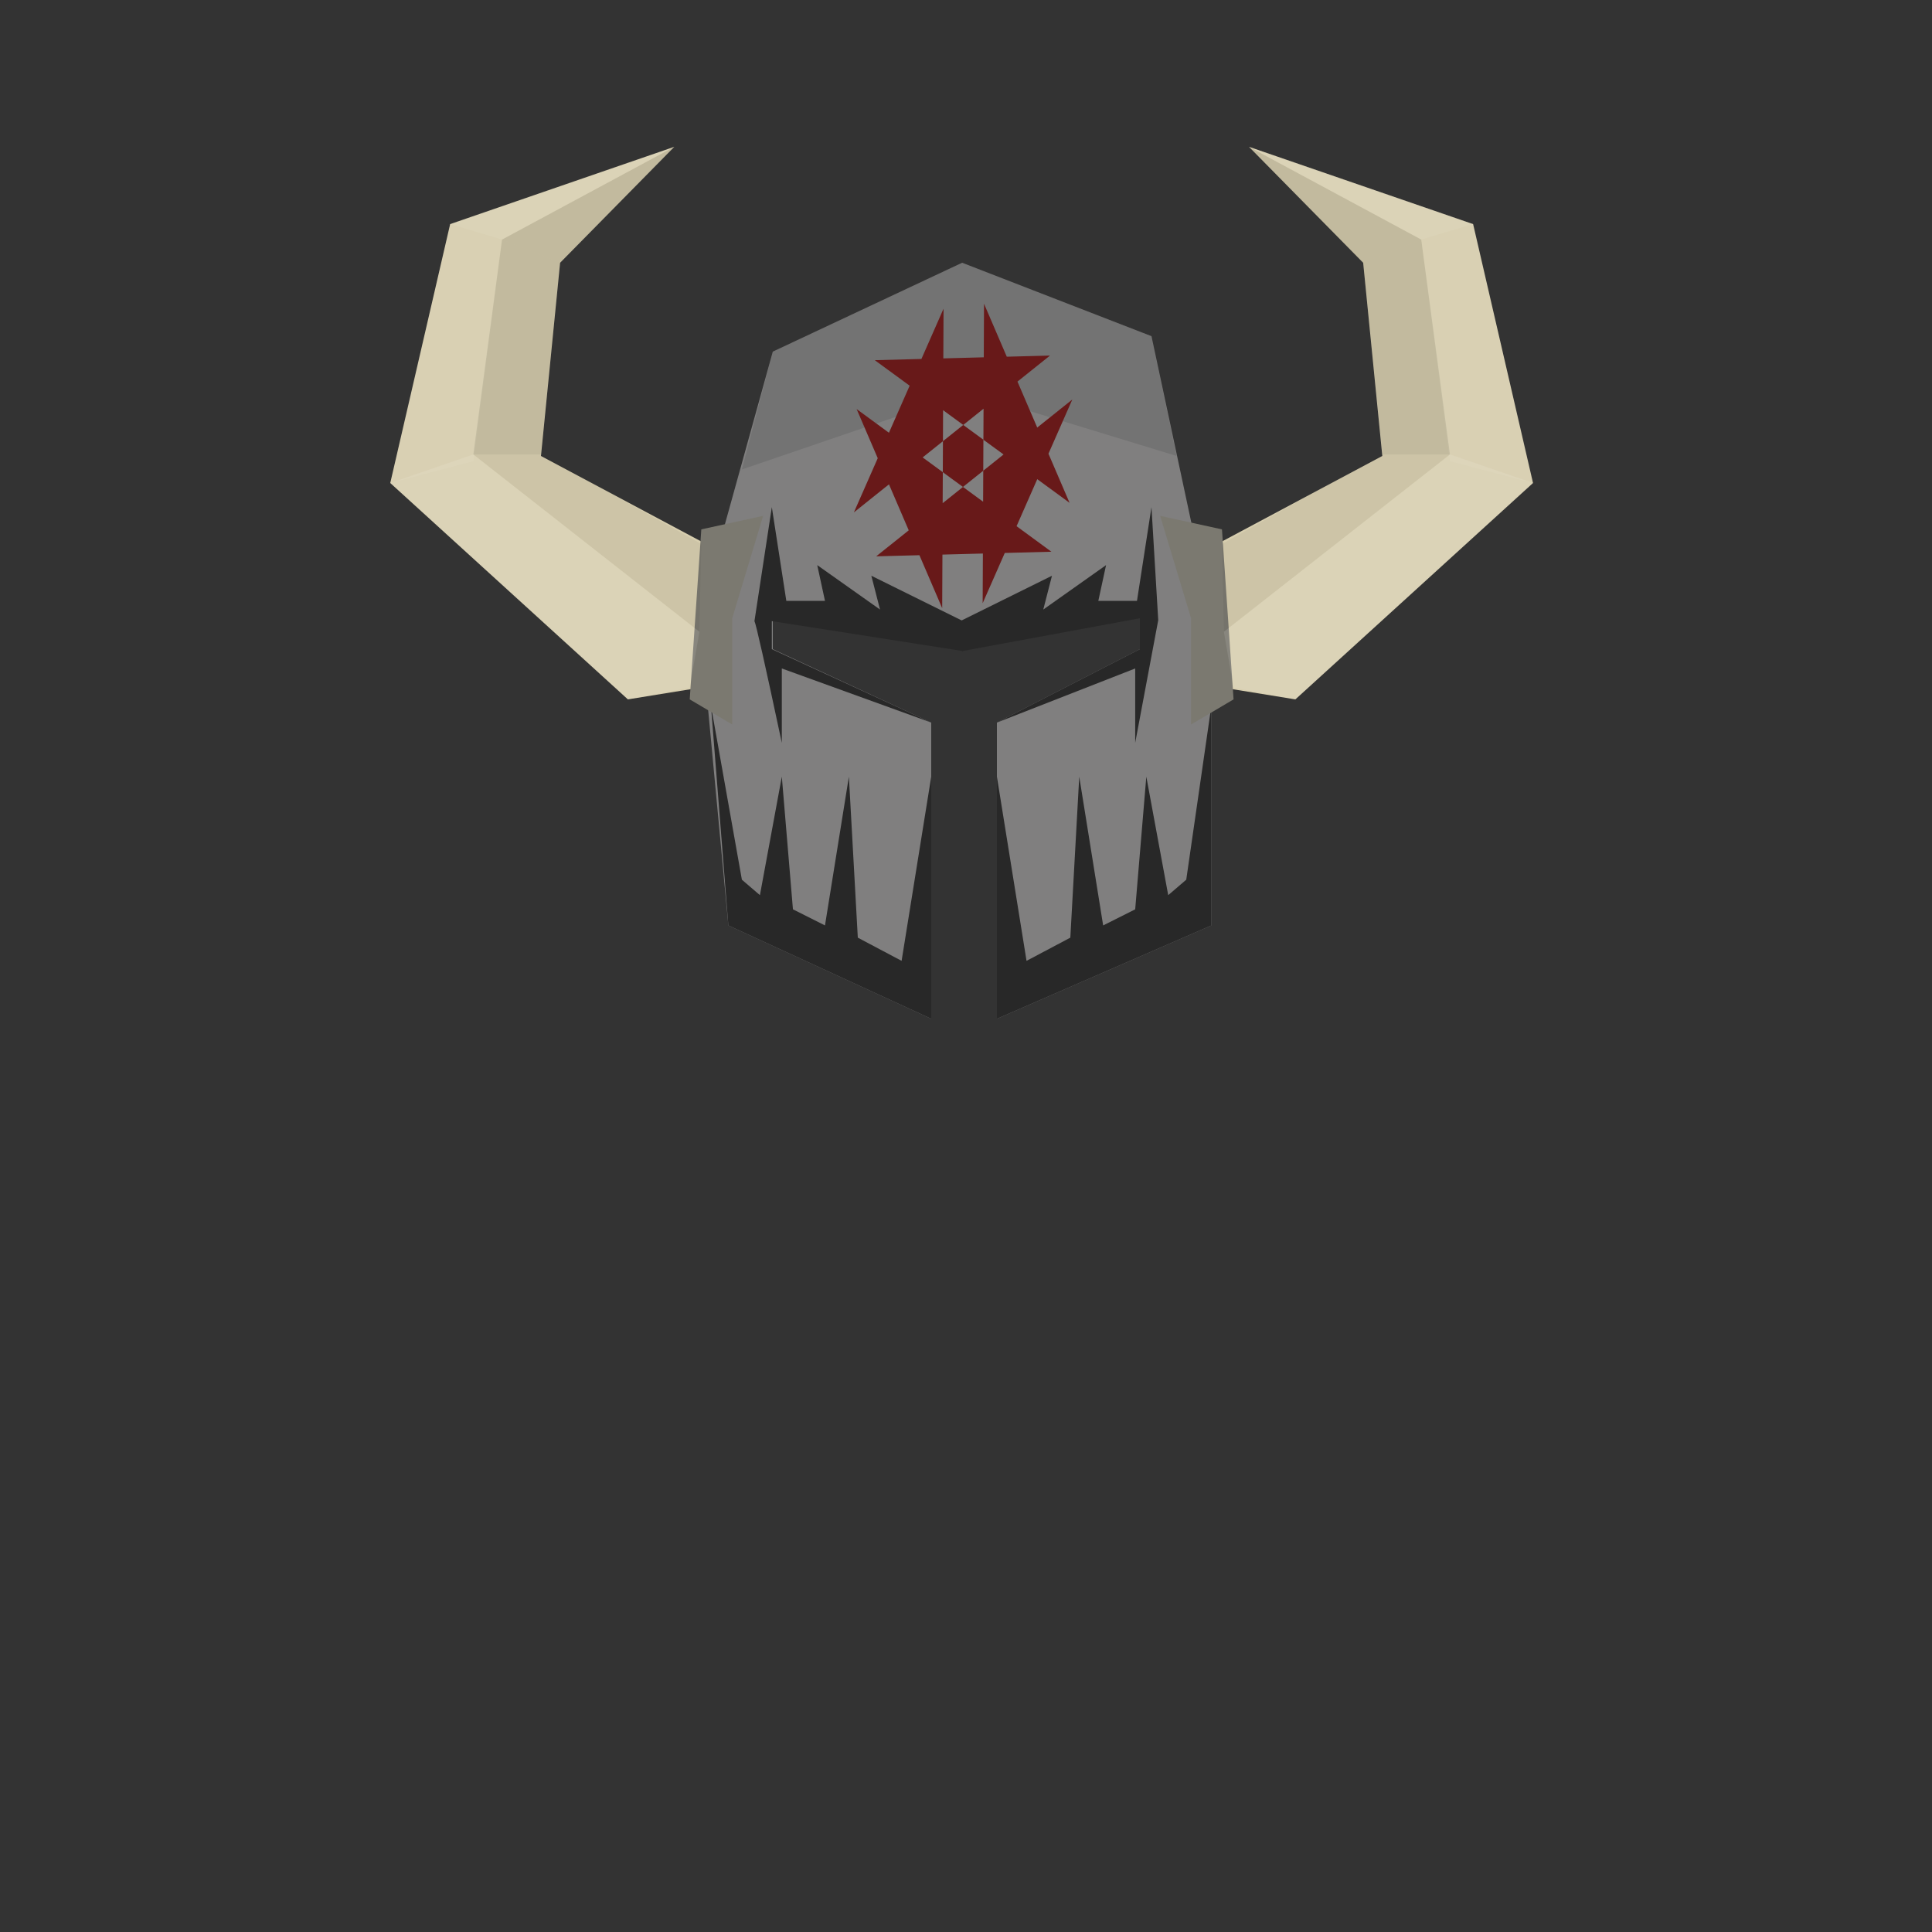 <?xml version="1.0" encoding="UTF-8" standalone="no"?><!-- Generator: Gravit.io --><svg xmlns="http://www.w3.org/2000/svg" xmlns:xlink="http://www.w3.org/1999/xlink" style="isolation:isolate" viewBox="0 0 1000 1000" width="1000pt" height="1000pt"><rect x="0" y="0" width="1000" height="1000" fill="#333333" stroke="none"/><defs><clipPath id="_clipPath_AACfcYD8621WgFoqyxWt5Aa7FVs4TVCW"><rect width="1000" height="1000"/></clipPath></defs><g clip-path="url(#_clipPath_AACfcYD8621WgFoqyxWt5Aa7FVs4TVCW)"><g><path d=" M 482 527.318 L 482 374 L 400 336 L 400 319 L 501 336 L 590 319 L 590 336 L 516 374 L 516 527.318 L 627 479 L 627 319 L 596 174 L 498 136 L 400 182 L 362 319 L 377 479 L 482 527.318 Z " fill="rgb(128,127,127)"/><path d=" M 466.667 497.333 L 444 485.333 L 439.383 402 L 427.009 479 L 410.426 470.667 L 404.667 402 L 393.333 463.333 L 384 455.333 L 368 365.333 L 377 479 L 482 527.318 L 482 402 L 466.667 497.333 Z " fill="rgb(40,40,40)"/><path d=" M 531.333 497.333 L 554 485.333 L 558.617 402 L 570.991 479 L 587.574 470.667 L 593.333 402 L 604.667 463.333 L 614 455.333 L 627 365.333 L 627 479 L 516 527.318 L 516 402 L 531.333 497.333 Z " fill="rgb(40,40,40)"/><path d=" M 384 243 L 501 203 L 609 236 L 596 174 L 498 136 L 400 182 L 384 243 Z " fill="rgb(0,0,0)" fill-opacity="0.1"/><path d=" M 553.609 260.264 L 509.325 157.208 L 508.624 312.222 L 555.031 206.779 L 453.515 287.959 L 544.206 285.571 L 443.391 211.736 L 487.675 314.792 L 488.376 159.778 L 441.969 265.221 L 543.485 184.041 L 452.794 186.429 L 553.609 260.264 Z " fill="rgb(104,25,25)"/><g><path d=" M 370 284 L 280 236 L 289.909 136 L 349 76 L 233 116 L 202 250 L 325 362 L 362 356 L 370 284 Z " fill="rgb(215,206,175)"/><path d=" M 395 267 L 379 320 L 379 375 L 357 362 L 363 274 L 395 267 Z " fill="rgb(123,121,112)"/><path d=" M 349 76 L 259.853 124 L 289.909 136 L 349 76 Z " fill="rgb(0,0,0)" fill-opacity="0.1"/><path d=" M 349 76 L 259.853 124 L 233 116 L 349 76 Z " fill="rgb(255,255,255)" fill-opacity="0.1"/><path d=" M 280 235.224 L 245 235.224 L 259.853 124 L 289.909 136 L 280 235.224 Z " fill="rgb(0,0,0)" fill-opacity="0.1"/><path d=" M 233 116 L 202 250 L 245 238.681 L 259.853 124 L 233 116 Z " fill="rgb(255,255,255)" fill-opacity="0.05"/><path d=" M 363 281.553 L 280 235.224 L 245 235.224 L 362 327 L 363 281.553 Z " fill="rgb(0,0,0)" fill-opacity="0.05"/><path d=" M 202 250 L 245 235.224 L 362 327 L 357 356 L 325 362 L 202 250 Z " fill="rgb(255,255,255)" fill-opacity="0.1"/></g><g><path d=" M 625.485 284 L 715.485 236 L 705.576 136 L 646.485 76 L 762.485 116 L 793.485 250 L 670.485 362 L 633.485 356 L 625.485 284 Z " fill="rgb(215,206,175)"/><path d=" M 600.485 267 L 616.485 320 L 616.485 375 L 638.485 362 L 632.485 274 L 600.485 267 Z " fill="rgb(123,121,112)"/><path d=" M 646.485 76 L 735.632 124 L 705.576 136 L 646.485 76 Z " fill="rgb(0,0,0)" fill-opacity="0.1"/><path d=" M 646.485 76 L 735.632 124 L 762.485 116 L 646.485 76 Z " fill="rgb(255,255,255)" fill-opacity="0.1"/><path d=" M 715.485 235.224 L 750.485 235.224 L 735.632 124 L 705.576 136 L 715.485 235.224 Z " fill="rgb(0,0,0)" fill-opacity="0.1"/><path d=" M 762.485 116 L 793.485 250 L 750.485 238.681 L 735.632 124 L 762.485 116 Z " fill="rgb(255,255,255)" fill-opacity="0.05"/><path d=" M 632.485 281.553 L 715.485 235.224 L 750.485 235.224 L 633.485 327 L 632.485 281.553 Z " fill="rgb(0,0,0)" fill-opacity="0.05"/><path d=" M 793.485 250 L 750.485 235.224 L 633.485 327 L 638.485 356 L 670.485 362 L 793.485 250 Z " fill="rgb(255,255,255)" fill-opacity="0.1"/></g><path d=" M 399.5 336 L 482 374 L 404.667 346 L 404.667 384.5 Q 391.618 323.301 390.5 321.5 L 399.5 262.5 L 407 311 L 427.009 311 L 423 292.5 L 455.5 315.5 L 451 298 L 498.5 321.5 L 498.5 337 L 399.5 321.5 L 399.5 336 Z " fill="rgb(40,40,40)"/><path d=" M 590 336 L 516 374 L 587.574 346 L 587.574 384.5 L 599.5 321 L 596 262.5 L 588.5 311 L 568.491 311 L 572.5 292.5 L 540 315.5 L 544.5 298 L 497 321.5 L 498 337 L 590 320 L 590 336 Z " fill="rgb(40,40,40)"/></g></g></svg>